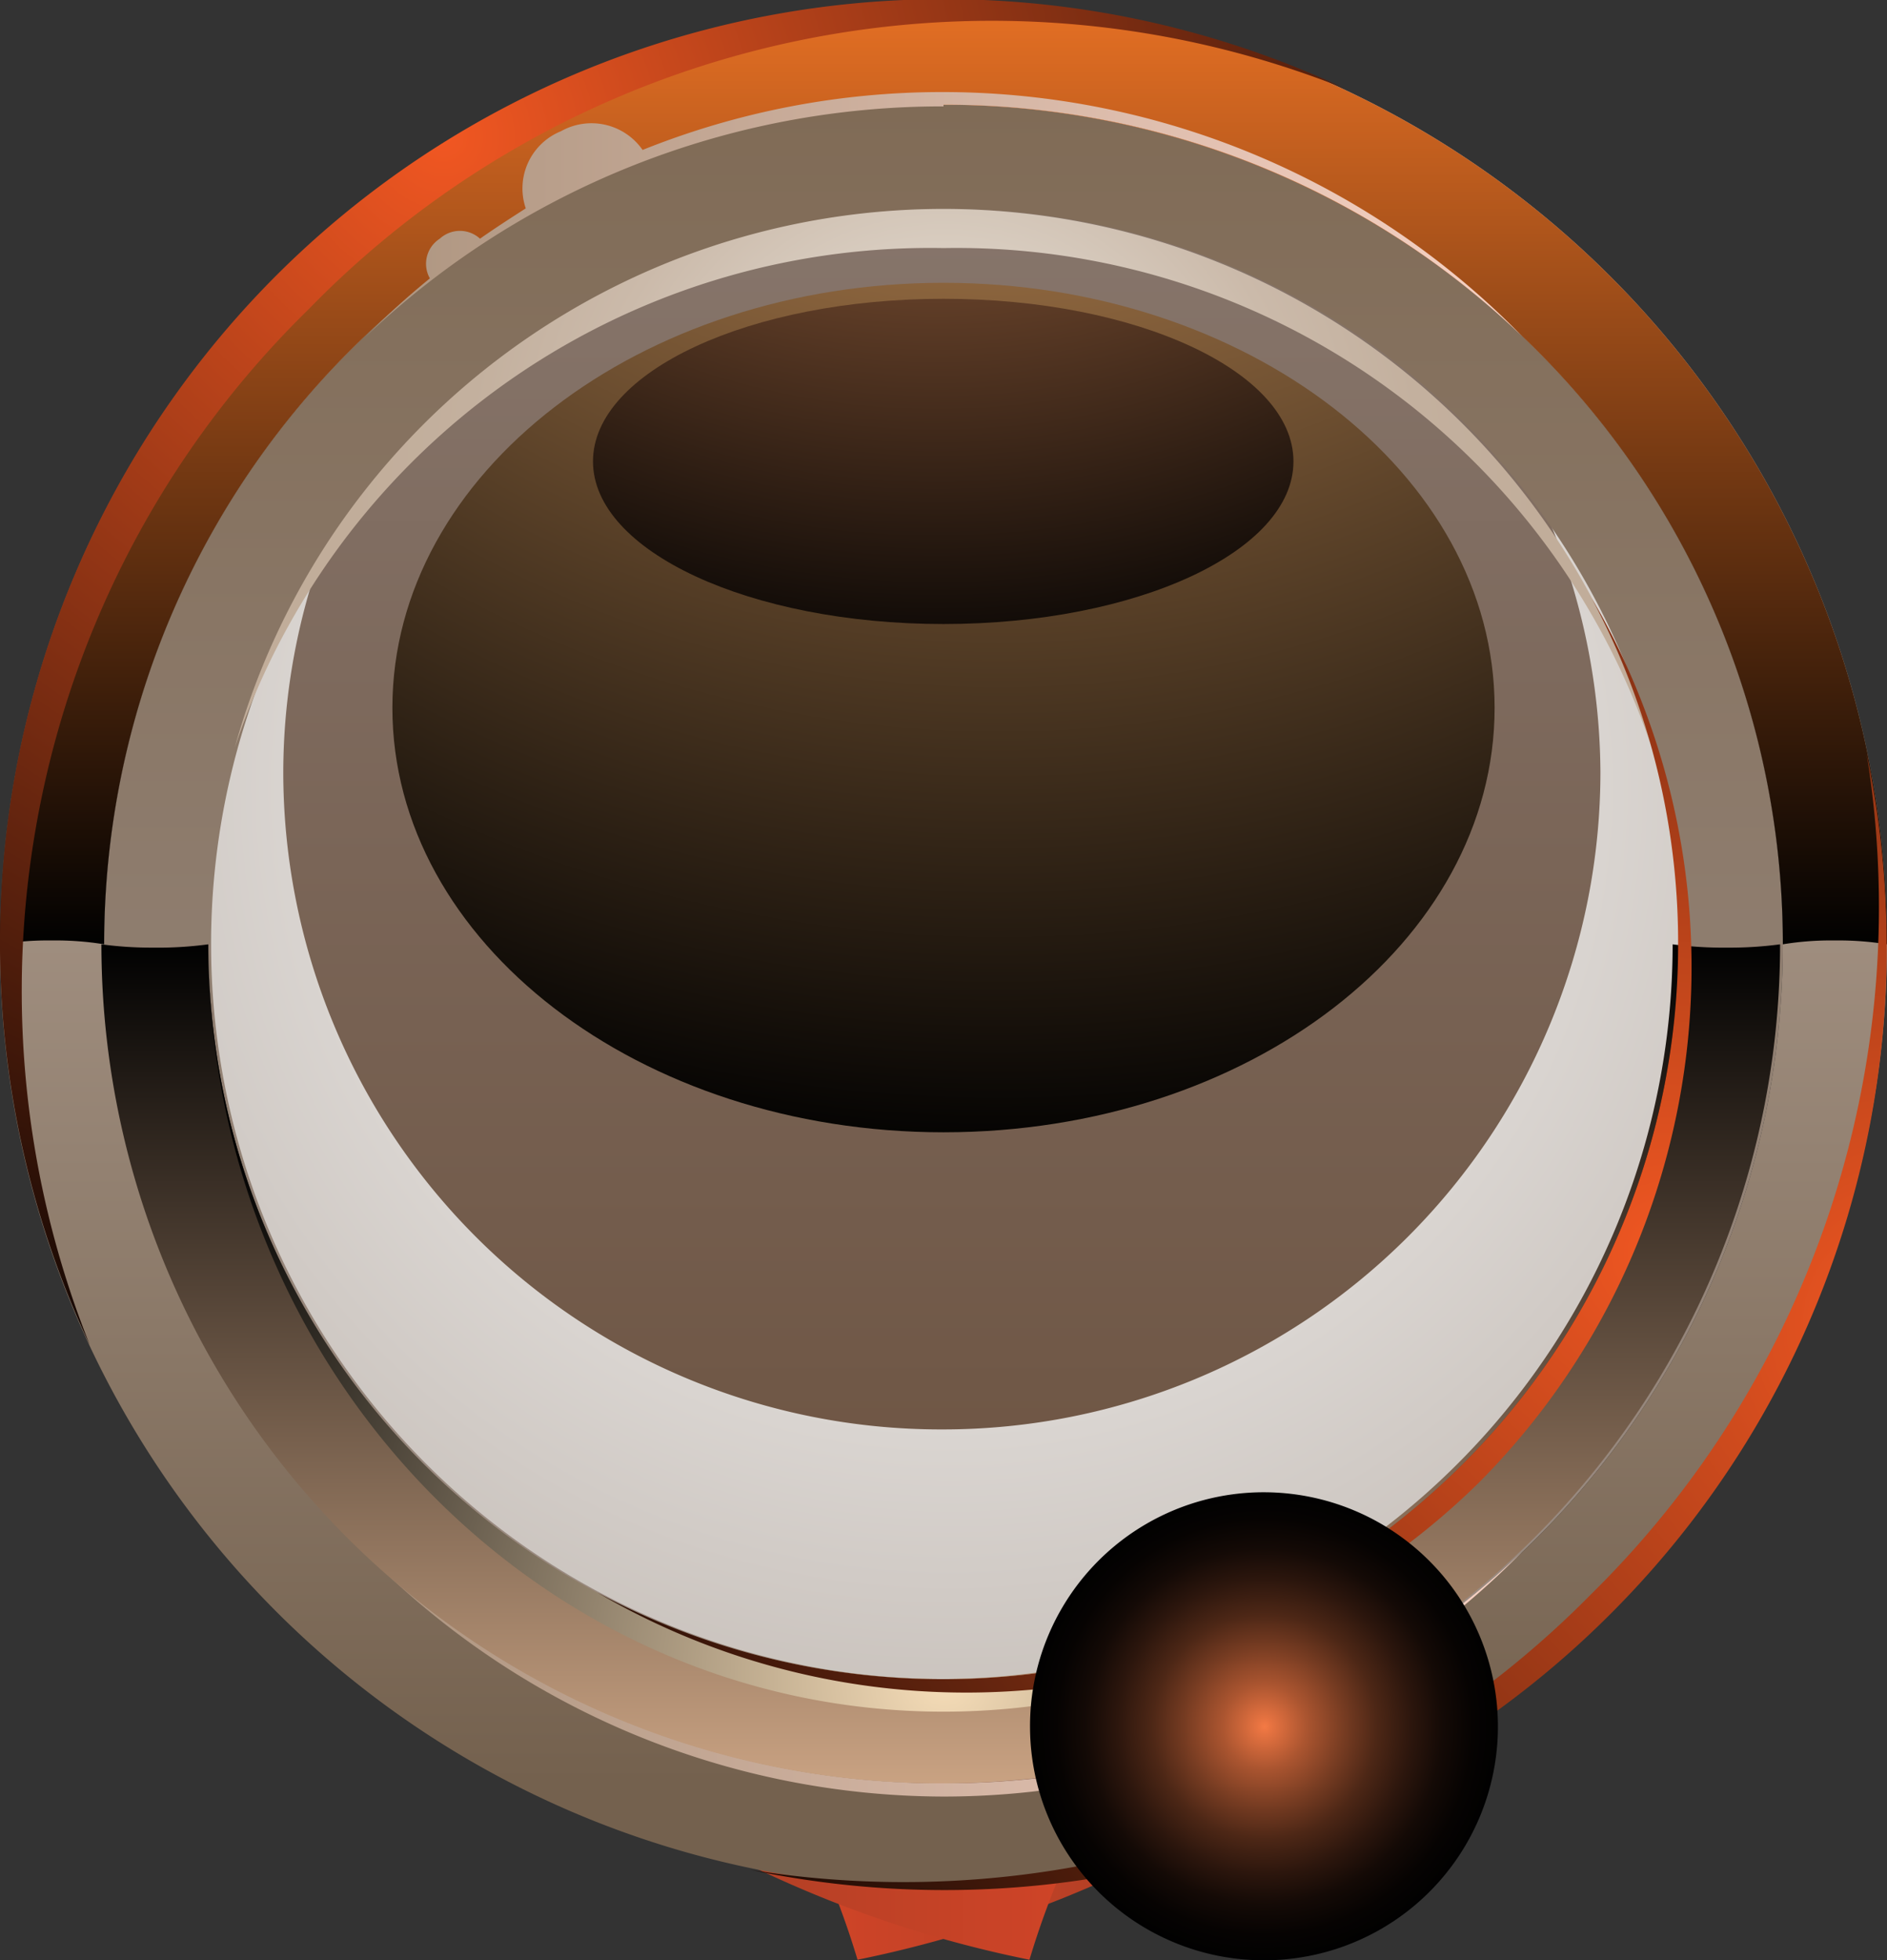 <svg xmlns="http://www.w3.org/2000/svg" xmlns:xlink="http://www.w3.org/1999/xlink" viewBox="0 0 34.24 35.56"><rect x="0" y="0" width="34.24" height="35.56" fill="#333333" stroke="none"/><defs><style>.cls-1{isolation:isolate;}.cls-10,.cls-11,.cls-12,.cls-13,.cls-14,.cls-15,.cls-16,.cls-17,.cls-18,.cls-19,.cls-2,.cls-20,.cls-21,.cls-22,.cls-23,.cls-3,.cls-4,.cls-5,.cls-6,.cls-7,.cls-8,.cls-9{fill-rule:evenodd;}.cls-2{fill:url(#New_Gradient_Swatch_37);}.cls-17,.cls-3,.cls-6,.cls-9{mix-blend-mode:multiply;}.cls-3{fill:url(#radial-gradient);}.cls-4{fill:url(#New_Gradient_Swatch_36);}.cls-5{fill:url(#New_Gradient_Swatch_37-2);}.cls-6{fill:url(#radial-gradient-2);}.cls-7{fill:url(#New_Gradient_Swatch_36-2);}.cls-8{fill:url(#New_Gradient_Swatch_35);}.cls-9{fill:url(#radial-gradient-3);}.cls-10{fill:url(#New_Gradient_Swatch_34);}.cls-11{fill:url(#New_Gradient_Swatch_27);}.cls-12,.cls-13,.cls-14,.cls-15,.cls-16,.cls-18,.cls-19,.cls-23{mix-blend-mode:screen;}.cls-12{fill:url(#New_Gradient_Swatch_39);}.cls-13{fill:url(#New_Gradient_Swatch_33);}.cls-14{fill:url(#linear-gradient);}.cls-15{fill:url(#New_Gradient_Swatch_39-2);}.cls-16{fill:url(#radial-gradient-4);}.cls-17{fill:url(#New_Gradient_Swatch_32);}.cls-18{fill:url(#radial-gradient-5);}.cls-19{fill:url(#radial-gradient-6);}.cls-20,.cls-21,.cls-22{mix-blend-mode:color-dodge;}.cls-20{fill:url(#New_Gradient_Swatch_31);}.cls-21{fill:url(#New_Gradient_Swatch_31-2);}.cls-22{fill:url(#New_Gradient_Swatch_31-3);}.cls-23{fill:url(#radial-gradient-7);}</style><linearGradient id="New_Gradient_Swatch_37" x1="-2103.44" y1="-245.31" x2="-2093.32" y2="-245.31" gradientUnits="userSpaceOnUse"><stop offset="0" stop-color="#d54528"/><stop offset="0.28" stop-color="#cf4427"/><stop offset="0.65" stop-color="#be4126"/><stop offset="1" stop-color="#a73e24"/></linearGradient><radialGradient id="radial-gradient" cx="-2089.34" cy="-257.77" r="16.1" gradientUnits="userSpaceOnUse"><stop offset="0.71" stop-color="#c7503f"/><stop offset="0.75" stop-color="#c85443"/><stop offset="0.79" stop-color="#cc5f4f"/><stop offset="0.84" stop-color="#d27163"/><stop offset="0.88" stop-color="#da8b80"/><stop offset="0.92" stop-color="#e5ada5"/><stop offset="0.96" stop-color="#f1d5d1"/><stop offset="1" stop-color="#fff"/></radialGradient><linearGradient id="New_Gradient_Swatch_36" x1="-2100.62" y1="-247.24" x2="-2093.32" y2="-247.24" gradientUnits="userSpaceOnUse"><stop offset="0" stop-color="#b24325"/><stop offset="1" stop-color="#ca2d27"/></linearGradient><linearGradient id="New_Gradient_Swatch_37-2" x1="2476.87" y1="-245.31" x2="2486.99" y2="-245.31" gradientTransform="matrix(-1, 0, 0, 1, 383.54, 0)" xlink:href="#New_Gradient_Swatch_37"/><radialGradient id="radial-gradient-2" cx="2490.97" cy="-257.77" r="16.1" gradientTransform="matrix(-1, 0, 0, 1, 383.54, 0)" xlink:href="#radial-gradient"/><linearGradient id="New_Gradient_Swatch_36-2" x1="-2103.44" y1="-247.24" x2="-2096.15" y2="-247.24" xlink:href="#New_Gradient_Swatch_36"/><linearGradient id="New_Gradient_Swatch_35" x1="-2098.38" y1="-245.62" x2="-2098.38" y2="-273.46" gradientUnits="userSpaceOnUse"><stop offset="0" stop-color="#6a503d"/><stop offset="1" stop-color="#87766c"/></linearGradient><radialGradient id="radial-gradient-3" cx="-2098.29" cy="-262.39" r="26.29" gradientUnits="userSpaceOnUse"><stop offset="0" stop-color="#fff"/><stop offset="1" stop-color="#aba097"/></radialGradient><linearGradient id="New_Gradient_Swatch_34" x1="-2098.38" y1="-244.32" x2="-2098.38" y2="-274.77" gradientUnits="userSpaceOnUse"><stop offset="0" stop-color="#9d8f87"/><stop offset="1" stop-color="#806b56"/></linearGradient><linearGradient id="New_Gradient_Swatch_27" x1="-2098.38" y1="-244.32" x2="-2098.38" y2="-274.77" gradientUnits="userSpaceOnUse"><stop offset="0" stop-color="#74614e"/><stop offset="1" stop-color="#c9b9ae"/></linearGradient><linearGradient id="New_Gradient_Swatch_39" x1="-2108.89" y1="-246.3" x2="-2087.88" y2="-246.3" gradientUnits="userSpaceOnUse"><stop offset="0" stop-color="#ad9580"/><stop offset="1" stop-color="#f7d2c4"/></linearGradient><linearGradient id="New_Gradient_Swatch_33" x1="-2098.38" y1="-244.32" x2="-2098.38" y2="-259.54" gradientUnits="userSpaceOnUse"><stop offset="0" stop-color="#c9a282"/><stop offset="1" stop-color="#010101"/></linearGradient><linearGradient id="linear-gradient" x1="-2098.38" y1="-259.54" x2="-2098.38" y2="-276.67" gradientUnits="userSpaceOnUse"><stop offset="0" stop-color="#010101"/><stop offset="1" stop-color="#e67024"/></linearGradient><linearGradient id="New_Gradient_Swatch_39-2" x1="-2108.89" y1="-272.79" x2="-2087.88" y2="-272.79" xlink:href="#New_Gradient_Swatch_39"/><radialGradient id="radial-gradient-4" cx="-2098.38" cy="-246.2" r="15.98" gradientUnits="userSpaceOnUse"><stop offset="0" stop-color="#f6ddb8"/><stop offset="1" stop-color="#010101"/></radialGradient><radialGradient id="New_Gradient_Swatch_32" cx="-2098.38" cy="-268" r="14.45" gradientUnits="userSpaceOnUse"><stop offset="0" stop-color="#fff"/><stop offset="0.15" stop-color="#e9e2db"/><stop offset="0.3" stop-color="#d7cbbe"/><stop offset="0.45" stop-color="#cbbaaa"/><stop offset="0.6" stop-color="#c3b09e"/><stop offset="0.75" stop-color="#c1ad9a"/></radialGradient><radialGradient id="radial-gradient-5" cx="-2097.38" cy="-284.04" r="28.5" gradientUnits="userSpaceOnUse"><stop offset="0" stop-color="#f6b16c"/><stop offset="1" stop-color="#010101"/></radialGradient><radialGradient id="radial-gradient-6" cx="-2098.52" cy="-282.93" r="18.93" gradientUnits="userSpaceOnUse"><stop offset="0" stop-color="#f89e64"/><stop offset="1" stop-color="#010101"/></radialGradient><radialGradient id="New_Gradient_Swatch_31" cx="-2107.47" cy="-274.19" r="24.88" gradientUnits="userSpaceOnUse"><stop offset="0" stop-color="#f15722"/><stop offset="1" stop-color="#010101"/></radialGradient><radialGradient id="New_Gradient_Swatch_31-2" cx="-2080.8" cy="-252.65" r="26.35" xlink:href="#New_Gradient_Swatch_31"/><radialGradient id="New_Gradient_Swatch_31-3" cx="-2085.26" cy="-253.94" r="24.94" xlink:href="#New_Gradient_Swatch_31"/><radialGradient id="radial-gradient-7" cx="-2092.57" cy="-245.35" r="4.25" gradientUnits="userSpaceOnUse"><stop offset="0" stop-color="#f47a45"/><stop offset="0.03" stop-color="#e77341"/><stop offset="0.18" stop-color="#ab5530"/><stop offset="0.34" stop-color="#773c22"/><stop offset="0.48" stop-color="#4d2716"/><stop offset="0.63" stop-color="#2c160d"/><stop offset="0.76" stop-color="#140a06"/><stop offset="0.89" stop-color="#060302"/><stop offset="1" stop-color="#010101"/></radialGradient></defs><g class="cls-1"><g id="Layer_1" data-name="Layer 1"><path class="cls-2" d="M-2103.44-247.22c.72-.08,5.41-.77,5.41-1.88a.58.58,0,0,0-.22-.4,13.88,13.88,0,0,1,4.7,4.6,1.11,1.11,0,0,1,.19.93,1.23,1.23,0,0,1-.58.66,21.4,21.4,0,0,1-6,2.19,15.46,15.46,0,0,0-3.5-6.1Z" transform="translate(2115.5 276.67)"/><path class="cls-3" d="M-2098-249.1c0,.71-1.91,1.25-3.48,1.56a15.17,15.17,0,0,0,2.71,2.55,14.62,14.62,0,0,0,4,2.14c.29-.15.57-.3.84-.46a1.23,1.23,0,0,0,.58-.66,1.11,1.11,0,0,0-.19-.93,13.88,13.88,0,0,0-4.7-4.6.58.58,0,0,1,.22.4Z" transform="translate(2115.5 276.67)"/><path class="cls-4" d="M-2096-244.77c.62.42,2.86-.33,2.67.8a1.11,1.11,0,0,0-.19-.93,20,20,0,0,0-5.57-5.61.57.57,0,0,1,.21.41c0,.45-.76.82-1.71,1.09a20.11,20.11,0,0,0,4.59,4.24Z" transform="translate(2115.5 276.67)"/><path class="cls-5" d="M-2093.32-247.22c-.73-.08-5.41-.77-5.41-1.88a.57.57,0,0,1,.21-.4,14,14,0,0,0-4.7,4.6,1.07,1.07,0,0,0-.18.93,1.19,1.19,0,0,0,.58.66,21.17,21.17,0,0,0,6,2.19,15.46,15.46,0,0,1,3.5-6.1Z" transform="translate(2115.5 276.67)"/><path class="cls-6" d="M-2098.73-249.1c0,.71,1.9,1.25,3.47,1.56A15.09,15.09,0,0,1-2098-245a14.62,14.62,0,0,1-4,2.14c-.29-.15-.57-.3-.84-.46a1.19,1.19,0,0,1-.58-.66,1.07,1.07,0,0,1,.18-.93,14,14,0,0,1,4.7-4.6.57.57,0,0,0-.21.4Z" transform="translate(2115.5 276.67)"/><path class="cls-7" d="M-2100.74-244.77c-.61.42-2.85-.33-2.66.8a1.07,1.07,0,0,1,.18-.93,20.14,20.14,0,0,1,5.58-5.61.58.58,0,0,0-.22.41c0,.45.76.82,1.71,1.09a19.91,19.91,0,0,1-4.59,4.24Z" transform="translate(2115.5 276.67)"/><path class="cls-8" d="M-2098.38-273.46a13.92,13.92,0,0,1,13.92,13.92,13.93,13.93,0,0,1-13.92,13.92,13.92,13.92,0,0,1-13.92-13.92,13.92,13.92,0,0,1,13.92-13.92Z" transform="translate(2115.5 276.67)"/><path class="cls-9" d="M-2098.38-250.74a11.93,11.93,0,0,0,11.92-11.93,12,12,0,0,0-1-4.72,13.47,13.47,0,0,1,2.57,7.93,13.53,13.53,0,0,1-13.52,13.52,13.52,13.52,0,0,1-13.52-13.52,13.4,13.4,0,0,1,2.57-7.93,11.79,11.79,0,0,0-1,4.72,11.93,11.93,0,0,0,11.93,11.93Z" transform="translate(2115.5 276.67)"/><path class="cls-10" d="M-2098.38-272.88A13.33,13.33,0,0,1-2085-259.54a13.33,13.33,0,0,1-13.33,13.33,13.33,13.33,0,0,1-13.34-13.33,13.34,13.34,0,0,1,13.34-13.34Zm15.23,13.34a15.23,15.23,0,0,0-15.23-15.23,15.23,15.23,0,0,0-15.23,15.23,15.22,15.22,0,0,0,15.23,15.22,15.22,15.22,0,0,0,15.23-15.22Z" transform="translate(2115.5 276.67)"/><path class="cls-11" d="M-2098.38-244.32a15.22,15.22,0,0,0,15.23-15.22,15.23,15.23,0,0,0-15.23-15.23,15.23,15.23,0,0,0-15.23,15.23,15.22,15.22,0,0,0,15.23,15.22Zm17.12-15.22a17.13,17.13,0,0,1-17.12,17.12,17.12,17.12,0,0,1-17.12-17.12,17.12,17.12,0,0,1,17.12-17.13,17.13,17.13,0,0,1,17.12,17.13Z" transform="translate(2115.5 276.67)"/><path class="cls-12" d="M-2098.38-244.32a15.18,15.18,0,0,1-10.51-4.2,14.75,14.75,0,0,0,10.51,4.44,14.5,14.5,0,0,0,4.81-.82.66.66,0,0,0,.86.26.66.66,0,0,0,.45-.79,15,15,0,0,0,4.38-3.09,15.14,15.14,0,0,1-10.5,4.2Z" transform="translate(2115.5 276.67)"/><path class="cls-13" d="M-2098.38-246.21a13.33,13.33,0,0,1-13.34-13.33,6.8,6.8,0,0,1-1,.06,6.76,6.76,0,0,1-.94-.06,15.22,15.22,0,0,0,15.23,15.22,15.22,15.22,0,0,0,15.23-15.22,6.8,6.8,0,0,1-.95.06,6.91,6.91,0,0,1-1-.06,13.33,13.33,0,0,1-13.33,13.33Z" transform="translate(2115.5 276.67)"/><path class="cls-14" d="M-2113.61-259.54a15.23,15.23,0,0,1,15.23-15.23,15.23,15.23,0,0,1,15.23,15.23,5.37,5.37,0,0,1,.94-.07,5.49,5.49,0,0,1,.95.07,17.13,17.13,0,0,0-17.12-17.13,17.12,17.12,0,0,0-17.12,17.13,5.37,5.37,0,0,1,.94-.07,5.49,5.49,0,0,1,.95.07Z" transform="translate(2115.5 276.67)"/><path class="cls-15" d="M-2098.38-274.77a15.14,15.14,0,0,1,10.5,4.2,14.7,14.7,0,0,0-10.5-4.43,14.58,14.58,0,0,0-5.46,1.05,1.13,1.13,0,0,0-1.48-.34,1.12,1.12,0,0,0-.64,1.4c-.28.18-.56.36-.83.55a.54.54,0,0,0-.73,0,.54.54,0,0,0-.18.72,15.25,15.25,0,0,0-1.19,1.08,15.18,15.18,0,0,1,10.51-4.2Z" transform="translate(2115.5 276.67)"/><path class="cls-16" d="M-2098.38-246.21a13.33,13.33,0,0,1-13.34-13.33c0,7.68,6,13.92,13.34,13.92s13.33-6.24,13.33-13.92a13.33,13.33,0,0,1-13.33,13.33Z" transform="translate(2115.5 276.67)"/><path class="cls-17" d="M-2098.38-272.17a13.31,13.31,0,0,1,12.85,9.06,13.34,13.34,0,0,0-12.85-9.77,13.35,13.35,0,0,0-12.86,9.77,13.31,13.31,0,0,1,12.86-9.06Z" transform="translate(2115.5 276.67)"/><path class="cls-18" d="M-2098.38-256.13c5.54,0,10-3.45,10-7.7s-4.5-7.71-10-7.71-10,3.45-10,7.71,4.49,7.7,10,7.7Z" transform="translate(2115.5 276.67)"/><path class="cls-19" d="M-2098.38-265.35c3.51,0,6.35-1.32,6.35-2.95s-2.84-2.95-6.35-2.95-6.36,1.32-6.36,2.95,2.85,2.95,6.36,2.95Z" transform="translate(2115.5 276.67)"/><path class="cls-20" d="M-2109.9-271.06a17.3,17.3,0,0,1,18.81-4,17.14,17.14,0,0,0-19.4,3.39,17.13,17.13,0,0,0-3.38,19.4A17.3,17.3,0,0,1-2109.9-271.06Z" transform="translate(2115.5 276.67)"/><path class="cls-21" d="M-2081.63-263a17.48,17.48,0,0,1-5,15.25,17.51,17.51,0,0,1-15.25,5,17.08,17.08,0,0,0,15.61-4.65A17.09,17.09,0,0,0-2081.63-263Z" transform="translate(2115.5 276.67)"/><path class="cls-22" d="M-2086.62-265.82a13.26,13.26,0,0,1,1.57,6.28,13.33,13.33,0,0,1-13.33,13.33,13.29,13.29,0,0,1-6.28-1.57,13.26,13.26,0,0,0,16-2A13.26,13.26,0,0,0-2086.62-265.82Z" transform="translate(2115.5 276.67)"/><path class="cls-23" d="M-2088.32-245.35a4.24,4.24,0,0,1-4.25,4.24,4.24,4.24,0,0,1-4.24-4.24,4.24,4.24,0,0,1,4.24-4.25A4.25,4.25,0,0,1-2088.32-245.35Z" transform="translate(2115.5 276.67)"/></g></g></svg>